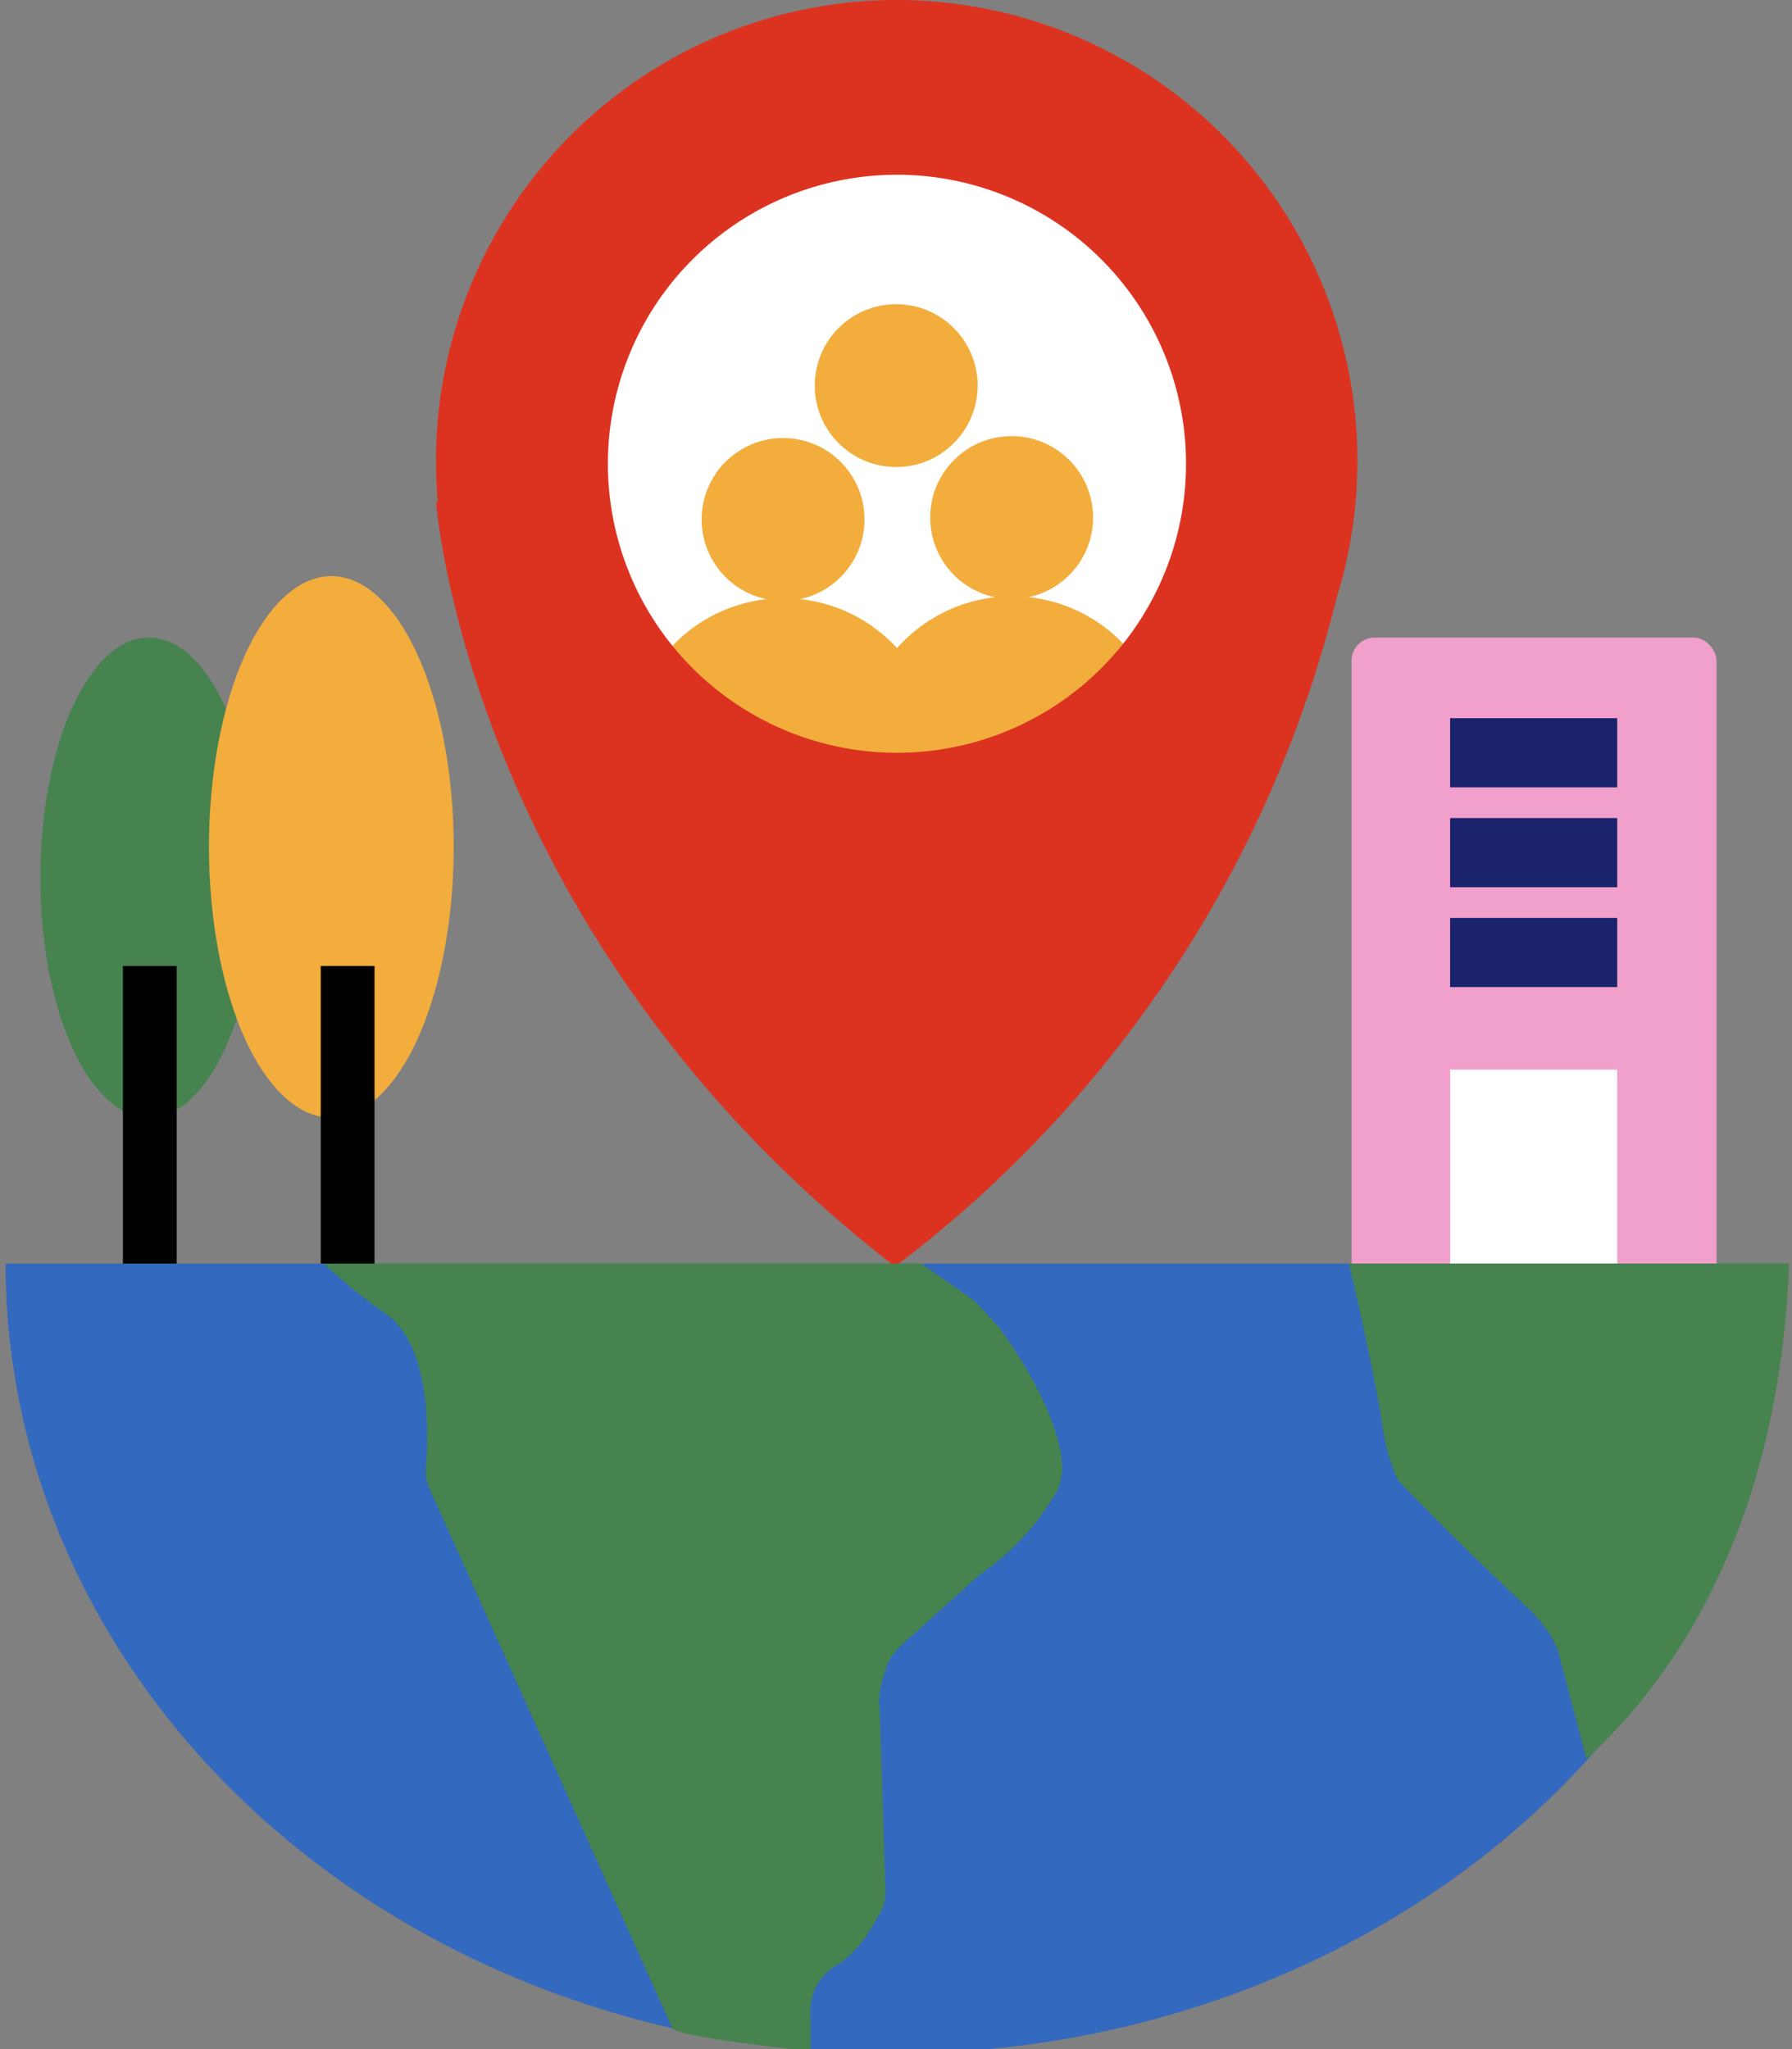 <svg xmlns="http://www.w3.org/2000/svg" id="Layer_2" data-name="Layer 2" viewBox="0 0 933 1067"><rect x="0" y="0" width="933" height="1067" fill="#808080" stroke="none"/><defs><clipPath id="clippath"><path d="M0 658h933v409H0z" style="fill:none"/></clipPath><style>.cls-2{fill:#fff}.cls-3{fill:#1b236c}.cls-4{fill:#f3ad3d}.cls-9{fill:#46834f}</style></defs><g id="Layer_1-2" data-name="Layer 1"><circle cx="467" cy="241" r="171" class="cls-2"/><rect width="190" height="348" x="703.7" y="332" rx="12" ry="12" style="fill:#f19fcb"/><path d="M842 557v121h-87V557z" class="cls-2"/><circle cx="407.7" cy="270.5" r="42.4" class="cls-4"/><path d="M408 421c31 0 58-11 80-29a80 80 0 0 0-160-1c21 19 49 30 80 30Z" class="cls-4"/><circle cx="526.7" cy="269.5" r="42.4" class="cls-4"/><path d="M527 420c31 0 58-11 80-29a80 80 0 0 0-160-1c21 19 49 30 80 30Z" class="cls-4"/><g style="clip-path:url(#clippath)"><ellipse cx="466.1" cy="657.8" rx="463.2" ry="411.5" style="fill:#3369be"/><path d="M350 1056 224 776c-2-5-3-9-2-14 1-17 2-60-20-77a297 297 0 0 1-51-45c-6-4-19-12-40-20-30-11-46-8-55-37l-1-2c-2-4-10-23-20-35-7-9-8-20-4-29 21-49 94-181 276-245 12-5 27-2 37 6 15 12 32 34 18 67 0 0-6 18-6 23 0 3-18 17-24 21l-3 3-43 40c-5 5-8 11-9 17l-1 15v36c0 6-2 12-6 17-5 7-12 15-21 19-14 7-14 56 0 66 15 10 27 27 74 20 46-7 74-14 91-6a1329 1329 0 0 1 94 62l12 13 2 3c7 9 41 60 28 83a132 132 0 0 1-40 43l-41 37c-4 4-7 8-8 13-2 6-4 13-3 20l3 94c0 5-1 10-4 14-4 8-11 19-21 25s-15 16-14 27v18s-70-7-72-12ZM931 613c3 55 2 204-105 303l-15-57-4-8c-3-4-8-11-13-15a1775 1775 0 0 1-66-65c-3-6-7-17-9-34a1386 1386 0 0 0-16-76c-1-3-4-16-11-21s-59-32-47-80c4-15 21-25 38-21l224 49c13 3 23 13 24 25Z" class="cls-9"/></g><path d="M467 0a240 240 0 0 0-239 262l-1-1s16 225 237 397h4a625 625 0 0 0 228-347A240 240 0 0 0 467 0Zm0 392a150 150 0 1 1 0-301 150 150 0 0 1 0 301Z" style="fill:#dc3321"/><circle cx="466.6" cy="200.8" r="42.4" class="cls-4"/><ellipse cx="77.5" cy="457" class="cls-9" rx="56.5" ry="125"/><ellipse cx="172.5" cy="441" class="cls-4" rx="63.7" ry="141"/><path d="M64 503h28v155H64zM167 503h28v155h-28z"/><path d="M755 374h87v36h-87zM755 426h87v36h-87zM755 478h87v36h-87z" class="cls-3"/></g></svg>